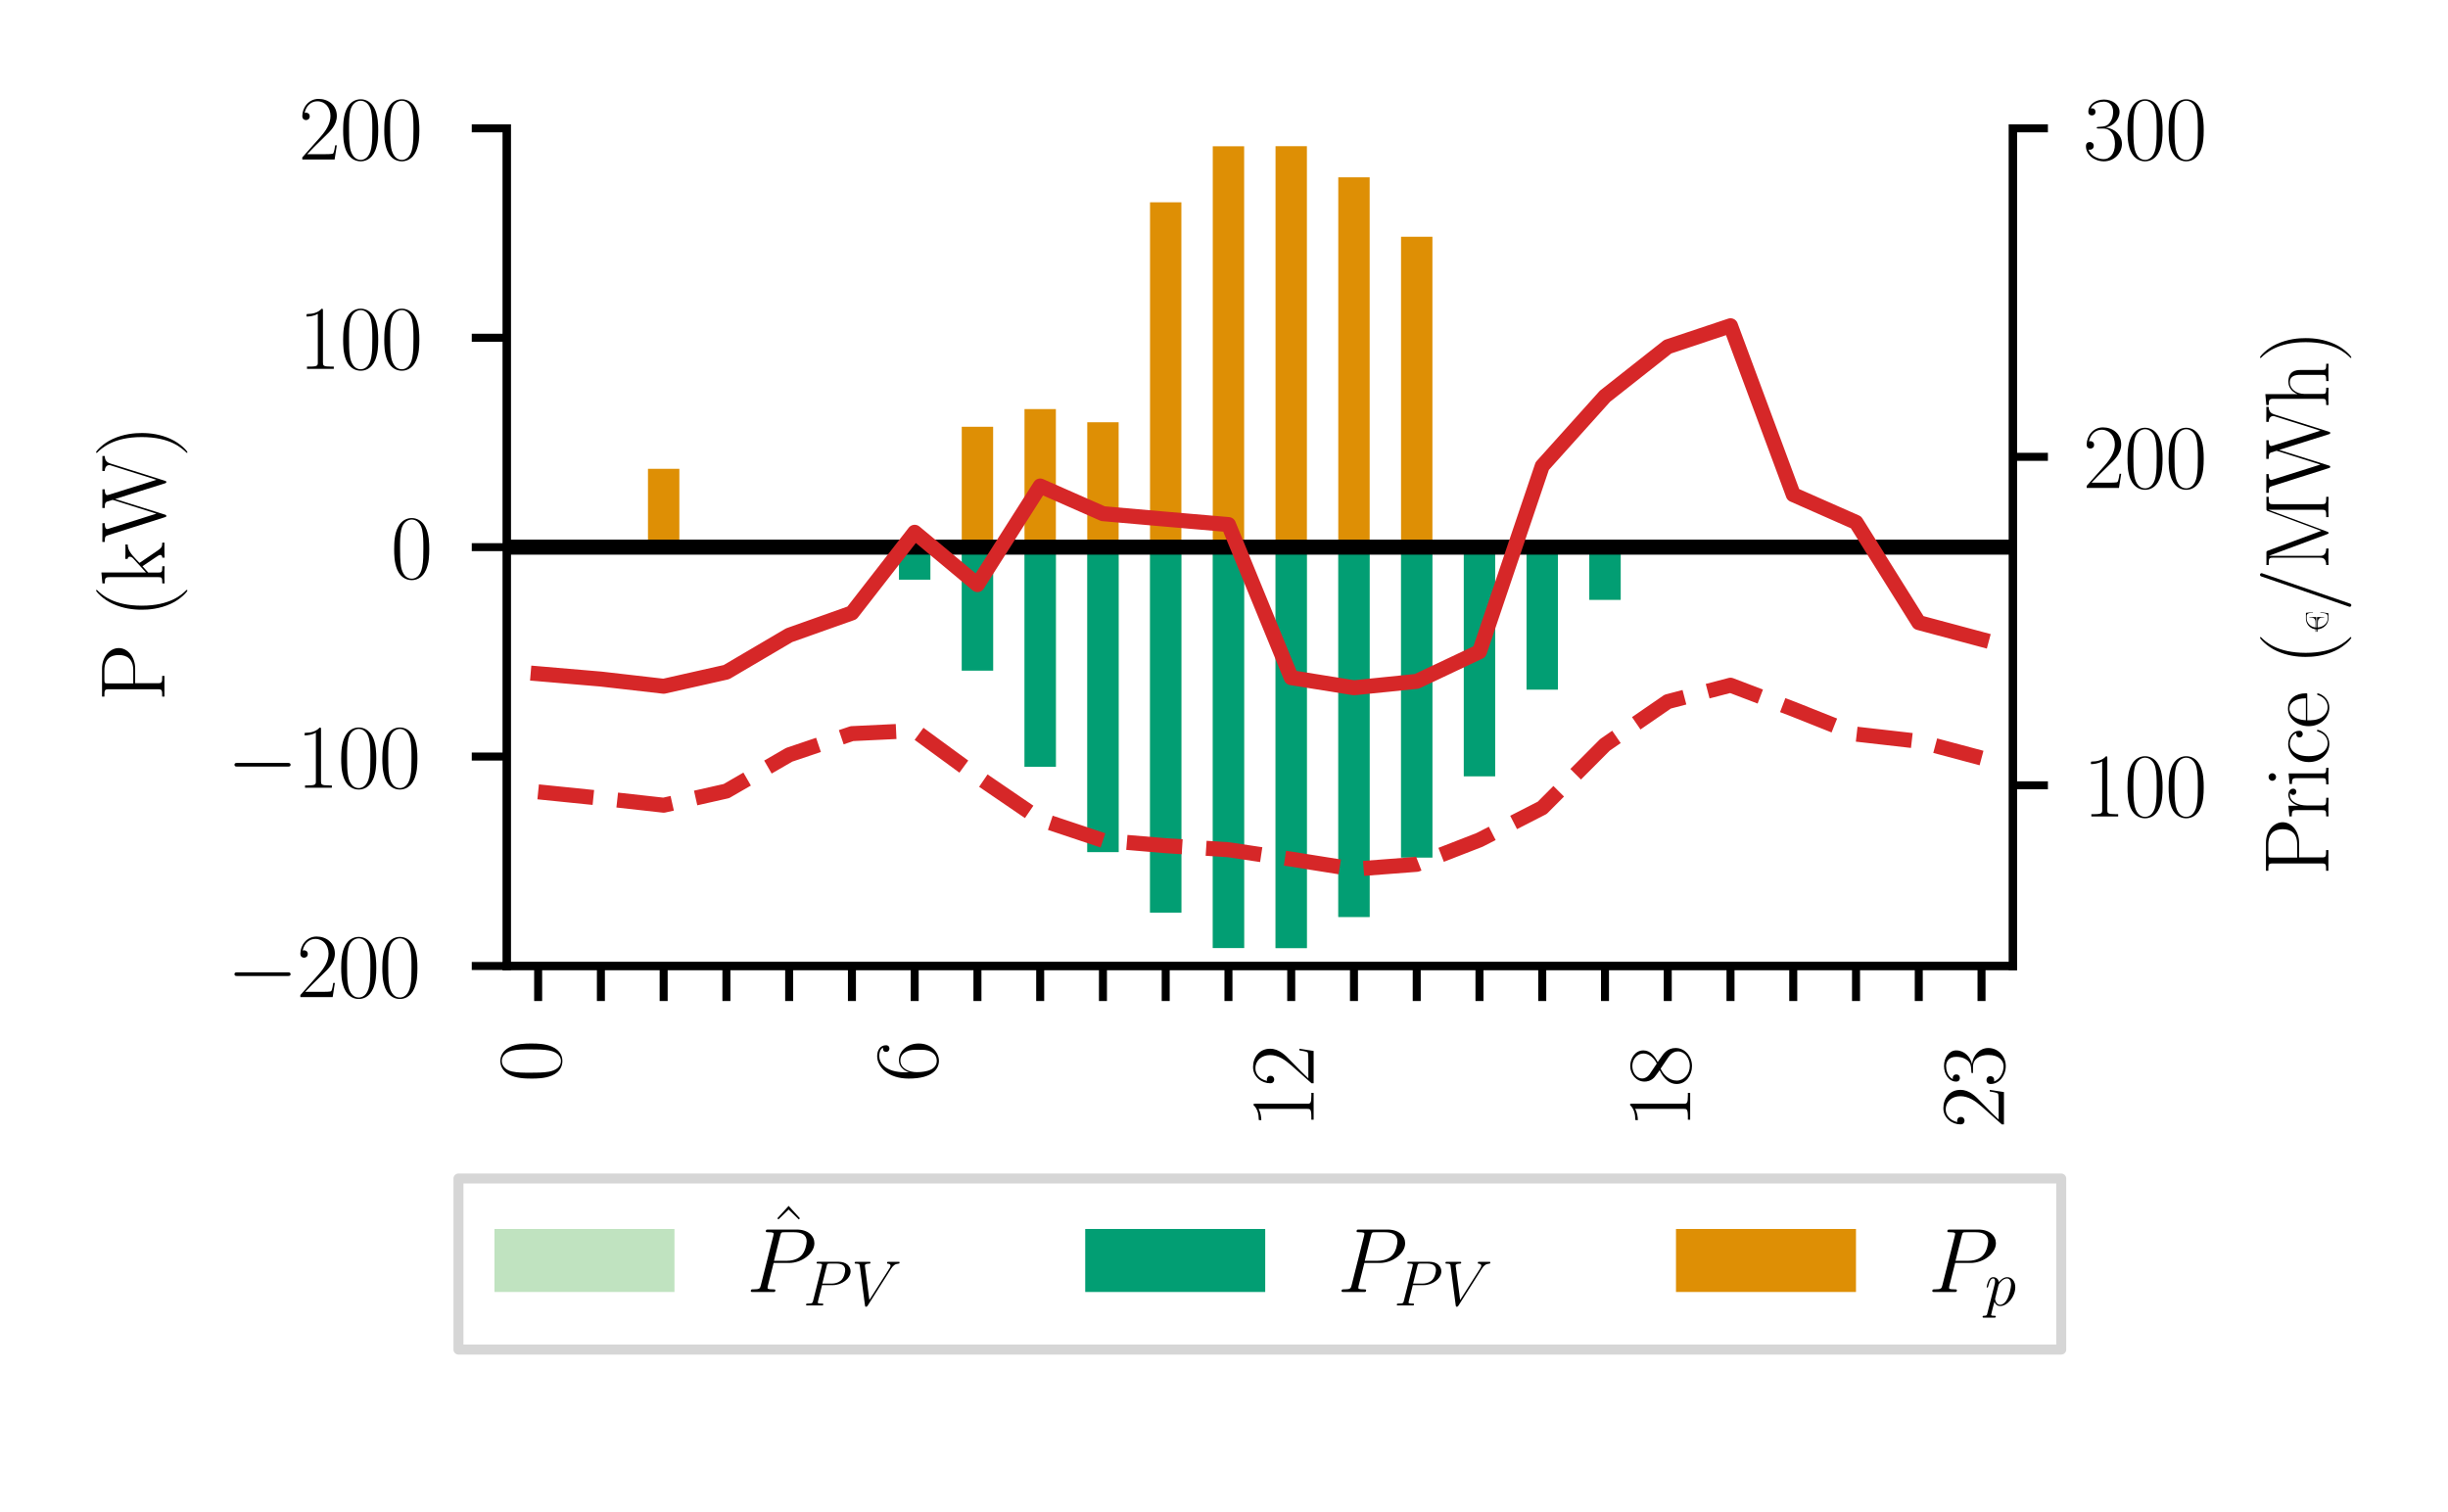 <?xml version="1.0" encoding="utf-8" standalone="no"?>
<!DOCTYPE svg PUBLIC "-//W3C//DTD SVG 1.1//EN"
  "http://www.w3.org/Graphics/SVG/1.1/DTD/svg11.dtd">
<svg xmlns:xlink="http://www.w3.org/1999/xlink" width="244.8pt" height="151.2pt" viewBox="0 0 244.8 151.2" xmlns="http://www.w3.org/2000/svg" version="1.1">
 <defs>
  <style type="text/css">*{stroke-linejoin: round; stroke-linecap: butt}</style>
 </defs>
 <g id="figure_1">
  <g id="patch_1">
   <path d="M 0 151.2 
L 244.8 151.2 
L 244.8 0 
L 0 0 
z
" style="fill: #ffffff"/>
  </g>
  <g id="axes_1">
   <g id="patch_2">
    <path d="M 50.677 96.591 
L 201.291 96.591 
L 201.291 12.833 
L 50.677 12.833 
z
" style="fill: #ffffff"/>
   </g>
   <g id="patch_3">
    <path d="M 52.246 54.712 
L 55.384 54.712 
L 55.384 54.712 
L 52.246 54.712 
z
" clip-path="url(#pc88bc4f739)" style="fill: #c0e3c0"/>
   </g>
   <g id="patch_4">
    <path d="M 58.521 54.712 
L 61.659 54.712 
L 61.659 54.712 
L 58.521 54.712 
z
" clip-path="url(#pc88bc4f739)" style="fill: #c0e3c0"/>
   </g>
   <g id="patch_5">
    <path d="M 64.797 54.712 
L 67.935 54.712 
L 67.935 54.712 
L 64.797 54.712 
z
" clip-path="url(#pc88bc4f739)" style="fill: #c0e3c0"/>
   </g>
   <g id="patch_6">
    <path d="M 71.073 54.712 
L 74.21 54.712 
L 74.21 54.712 
L 71.073 54.712 
z
" clip-path="url(#pc88bc4f739)" style="fill: #c0e3c0"/>
   </g>
   <g id="patch_7">
    <path d="M 77.348 54.712 
L 80.486 54.712 
L 80.486 54.712 
L 77.348 54.712 
z
" clip-path="url(#pc88bc4f739)" style="fill: #c0e3c0"/>
   </g>
   <g id="patch_8">
    <path d="M 83.624 54.712 
L 86.761 54.712 
L 86.761 54.712 
L 83.624 54.712 
z
" clip-path="url(#pc88bc4f739)" style="fill: #c0e3c0"/>
   </g>
   <g id="patch_9">
    <path d="M 89.899 54.712 
L 93.037 54.712 
L 93.037 57.962 
L 89.899 57.962 
z
" clip-path="url(#pc88bc4f739)" style="fill: #c0e3c0"/>
   </g>
   <g id="patch_10">
    <path d="M 96.175 54.712 
L 99.313 54.712 
L 99.313 67.057 
L 96.175 67.057 
z
" clip-path="url(#pc88bc4f739)" style="fill: #c0e3c0"/>
   </g>
   <g id="patch_11">
    <path d="M 102.45 54.712 
L 105.588 54.712 
L 105.588 76.673 
L 102.45 76.673 
z
" clip-path="url(#pc88bc4f739)" style="fill: #c0e3c0"/>
   </g>
   <g id="patch_12">
    <path d="M 108.726 54.712 
L 111.864 54.712 
L 111.864 85.203 
L 108.726 85.203 
z
" clip-path="url(#pc88bc4f739)" style="fill: #c0e3c0"/>
   </g>
   <g id="patch_13">
    <path d="M 115.002 54.712 
L 118.139 54.712 
L 118.139 91.254 
L 115.002 91.254 
z
" clip-path="url(#pc88bc4f739)" style="fill: #c0e3c0"/>
   </g>
   <g id="patch_14">
    <path d="M 121.277 54.712 
L 124.415 54.712 
L 124.415 94.797 
L 121.277 94.797 
z
" clip-path="url(#pc88bc4f739)" style="fill: #c0e3c0"/>
   </g>
   <g id="patch_15">
    <path d="M 127.553 54.712 
L 130.69 54.712 
L 130.69 94.806 
L 127.553 94.806 
z
" clip-path="url(#pc88bc4f739)" style="fill: #c0e3c0"/>
   </g>
   <g id="patch_16">
    <path d="M 133.828 54.712 
L 136.966 54.712 
L 136.966 91.693 
L 133.828 91.693 
z
" clip-path="url(#pc88bc4f739)" style="fill: #c0e3c0"/>
   </g>
   <g id="patch_17">
    <path d="M 140.104 54.712 
L 143.242 54.712 
L 143.242 85.75 
L 140.104 85.75 
z
" clip-path="url(#pc88bc4f739)" style="fill: #c0e3c0"/>
   </g>
   <g id="patch_18">
    <path d="M 146.379 54.712 
L 149.517 54.712 
L 149.517 77.623 
L 146.379 77.623 
z
" clip-path="url(#pc88bc4f739)" style="fill: #c0e3c0"/>
   </g>
   <g id="patch_19">
    <path d="M 152.655 54.712 
L 155.793 54.712 
L 155.793 68.956 
L 152.655 68.956 
z
" clip-path="url(#pc88bc4f739)" style="fill: #c0e3c0"/>
   </g>
   <g id="patch_20">
    <path d="M 158.93 54.712 
L 162.068 54.712 
L 162.068 59.977 
L 158.93 59.977 
z
" clip-path="url(#pc88bc4f739)" style="fill: #c0e3c0"/>
   </g>
   <g id="patch_21">
    <path d="M 165.206 54.712 
L 168.344 54.712 
L 168.344 55.005 
L 165.206 55.005 
z
" clip-path="url(#pc88bc4f739)" style="fill: #c0e3c0"/>
   </g>
   <g id="patch_22">
    <path d="M 171.482 54.712 
L 174.619 54.712 
L 174.619 54.712 
L 171.482 54.712 
z
" clip-path="url(#pc88bc4f739)" style="fill: #c0e3c0"/>
   </g>
   <g id="patch_23">
    <path d="M 177.757 54.712 
L 180.895 54.712 
L 180.895 54.712 
L 177.757 54.712 
z
" clip-path="url(#pc88bc4f739)" style="fill: #c0e3c0"/>
   </g>
   <g id="patch_24">
    <path d="M 184.033 54.712 
L 187.171 54.712 
L 187.171 54.712 
L 184.033 54.712 
z
" clip-path="url(#pc88bc4f739)" style="fill: #c0e3c0"/>
   </g>
   <g id="patch_25">
    <path d="M 190.308 54.712 
L 193.446 54.712 
L 193.446 54.712 
L 190.308 54.712 
z
" clip-path="url(#pc88bc4f739)" style="fill: #c0e3c0"/>
   </g>
   <g id="patch_26">
    <path d="M 196.584 54.712 
L 199.722 54.712 
L 199.722 54.712 
L 196.584 54.712 
z
" clip-path="url(#pc88bc4f739)" style="fill: #c0e3c0"/>
   </g>
   <g id="patch_27">
    <path d="M 52.246 54.712 
L 55.384 54.712 
L 55.384 54.712 
L 52.246 54.712 
z
" clip-path="url(#pc88bc4f739)" style="fill: #029e73"/>
   </g>
   <g id="patch_28">
    <path d="M 58.521 54.712 
L 61.659 54.712 
L 61.659 54.712 
L 58.521 54.712 
z
" clip-path="url(#pc88bc4f739)" style="fill: #029e73"/>
   </g>
   <g id="patch_29">
    <path d="M 64.797 54.712 
L 67.935 54.712 
L 67.935 54.712 
L 64.797 54.712 
z
" clip-path="url(#pc88bc4f739)" style="fill: #029e73"/>
   </g>
   <g id="patch_30">
    <path d="M 71.073 54.712 
L 74.21 54.712 
L 74.21 54.712 
L 71.073 54.712 
z
" clip-path="url(#pc88bc4f739)" style="fill: #029e73"/>
   </g>
   <g id="patch_31">
    <path d="M 77.348 54.712 
L 80.486 54.712 
L 80.486 54.712 
L 77.348 54.712 
z
" clip-path="url(#pc88bc4f739)" style="fill: #029e73"/>
   </g>
   <g id="patch_32">
    <path d="M 83.624 54.712 
L 86.761 54.712 
L 86.761 54.712 
L 83.624 54.712 
z
" clip-path="url(#pc88bc4f739)" style="fill: #029e73"/>
   </g>
   <g id="patch_33">
    <path d="M 89.899 54.712 
L 93.037 54.712 
L 93.037 57.962 
L 89.899 57.962 
z
" clip-path="url(#pc88bc4f739)" style="fill: #029e73"/>
   </g>
   <g id="patch_34">
    <path d="M 96.175 54.712 
L 99.313 54.712 
L 99.313 67.057 
L 96.175 67.057 
z
" clip-path="url(#pc88bc4f739)" style="fill: #029e73"/>
   </g>
   <g id="patch_35">
    <path d="M 102.45 54.712 
L 105.588 54.712 
L 105.588 76.673 
L 102.45 76.673 
z
" clip-path="url(#pc88bc4f739)" style="fill: #029e73"/>
   </g>
   <g id="patch_36">
    <path d="M 108.726 54.712 
L 111.864 54.712 
L 111.864 85.203 
L 108.726 85.203 
z
" clip-path="url(#pc88bc4f739)" style="fill: #029e73"/>
   </g>
   <g id="patch_37">
    <path d="M 115.002 54.712 
L 118.139 54.712 
L 118.139 91.254 
L 115.002 91.254 
z
" clip-path="url(#pc88bc4f739)" style="fill: #029e73"/>
   </g>
   <g id="patch_38">
    <path d="M 121.277 54.712 
L 124.415 54.712 
L 124.415 94.797 
L 121.277 94.797 
z
" clip-path="url(#pc88bc4f739)" style="fill: #029e73"/>
   </g>
   <g id="patch_39">
    <path d="M 127.553 54.712 
L 130.69 54.712 
L 130.69 94.806 
L 127.553 94.806 
z
" clip-path="url(#pc88bc4f739)" style="fill: #029e73"/>
   </g>
   <g id="patch_40">
    <path d="M 133.828 54.712 
L 136.966 54.712 
L 136.966 91.693 
L 133.828 91.693 
z
" clip-path="url(#pc88bc4f739)" style="fill: #029e73"/>
   </g>
   <g id="patch_41">
    <path d="M 140.104 54.712 
L 143.242 54.712 
L 143.242 85.75 
L 140.104 85.75 
z
" clip-path="url(#pc88bc4f739)" style="fill: #029e73"/>
   </g>
   <g id="patch_42">
    <path d="M 146.379 54.712 
L 149.517 54.712 
L 149.517 77.623 
L 146.379 77.623 
z
" clip-path="url(#pc88bc4f739)" style="fill: #029e73"/>
   </g>
   <g id="patch_43">
    <path d="M 152.655 54.712 
L 155.793 54.712 
L 155.793 68.956 
L 152.655 68.956 
z
" clip-path="url(#pc88bc4f739)" style="fill: #029e73"/>
   </g>
   <g id="patch_44">
    <path d="M 158.93 54.712 
L 162.068 54.712 
L 162.068 59.977 
L 158.93 59.977 
z
" clip-path="url(#pc88bc4f739)" style="fill: #029e73"/>
   </g>
   <g id="patch_45">
    <path d="M 165.206 54.712 
L 168.344 54.712 
L 168.344 55.005 
L 165.206 55.005 
z
" clip-path="url(#pc88bc4f739)" style="fill: #029e73"/>
   </g>
   <g id="patch_46">
    <path d="M 171.482 54.712 
L 174.619 54.712 
L 174.619 54.712 
L 171.482 54.712 
z
" clip-path="url(#pc88bc4f739)" style="fill: #029e73"/>
   </g>
   <g id="patch_47">
    <path d="M 177.757 54.712 
L 180.895 54.712 
L 180.895 54.712 
L 177.757 54.712 
z
" clip-path="url(#pc88bc4f739)" style="fill: #029e73"/>
   </g>
   <g id="patch_48">
    <path d="M 184.033 54.712 
L 187.171 54.712 
L 187.171 54.712 
L 184.033 54.712 
z
" clip-path="url(#pc88bc4f739)" style="fill: #029e73"/>
   </g>
   <g id="patch_49">
    <path d="M 190.308 54.712 
L 193.446 54.712 
L 193.446 54.712 
L 190.308 54.712 
z
" clip-path="url(#pc88bc4f739)" style="fill: #029e73"/>
   </g>
   <g id="patch_50">
    <path d="M 196.584 54.712 
L 199.722 54.712 
L 199.722 54.712 
L 196.584 54.712 
z
" clip-path="url(#pc88bc4f739)" style="fill: #029e73"/>
   </g>
   <g id="patch_51">
    <path d="M 52.246 54.712 
L 55.384 54.712 
L 55.384 54.712 
L 52.246 54.712 
z
" clip-path="url(#pc88bc4f739)" style="fill: #de8f05"/>
   </g>
   <g id="patch_52">
    <path d="M 58.521 54.712 
L 61.659 54.712 
L 61.659 54.712 
L 58.521 54.712 
z
" clip-path="url(#pc88bc4f739)" style="fill: #de8f05"/>
   </g>
   <g id="patch_53">
    <path d="M 64.797 54.712 
L 67.935 54.712 
L 67.935 46.878 
L 64.797 46.878 
z
" clip-path="url(#pc88bc4f739)" style="fill: #de8f05"/>
   </g>
   <g id="patch_54">
    <path d="M 71.073 54.712 
L 74.21 54.712 
L 74.21 54.712 
L 71.073 54.712 
z
" clip-path="url(#pc88bc4f739)" style="fill: #de8f05"/>
   </g>
   <g id="patch_55">
    <path d="M 77.348 54.712 
L 80.486 54.712 
L 80.486 54.712 
L 77.348 54.712 
z
" clip-path="url(#pc88bc4f739)" style="fill: #de8f05"/>
   </g>
   <g id="patch_56">
    <path d="M 83.624 54.712 
L 86.761 54.712 
L 86.761 54.712 
L 83.624 54.712 
z
" clip-path="url(#pc88bc4f739)" style="fill: #de8f05"/>
   </g>
   <g id="patch_57">
    <path d="M 89.899 57.962 
L 93.037 57.962 
L 93.037 57.962 
L 89.899 57.962 
z
" clip-path="url(#pc88bc4f739)" style="fill: #de8f05"/>
   </g>
   <g id="patch_58">
    <path d="M 96.175 54.712 
L 99.313 54.712 
L 99.313 42.674 
L 96.175 42.674 
z
" clip-path="url(#pc88bc4f739)" style="fill: #de8f05"/>
   </g>
   <g id="patch_59">
    <path d="M 102.45 54.712 
L 105.588 54.712 
L 105.588 40.905 
L 102.45 40.905 
z
" clip-path="url(#pc88bc4f739)" style="fill: #de8f05"/>
   </g>
   <g id="patch_60">
    <path d="M 108.726 54.712 
L 111.864 54.712 
L 111.864 42.223 
L 108.726 42.223 
z
" clip-path="url(#pc88bc4f739)" style="fill: #de8f05"/>
   </g>
   <g id="patch_61">
    <path d="M 115.002 54.712 
L 118.139 54.712 
L 118.139 20.229 
L 115.002 20.229 
z
" clip-path="url(#pc88bc4f739)" style="fill: #de8f05"/>
   </g>
   <g id="patch_62">
    <path d="M 121.277 54.712 
L 124.415 54.712 
L 124.415 14.627 
L 121.277 14.627 
z
" clip-path="url(#pc88bc4f739)" style="fill: #de8f05"/>
   </g>
   <g id="patch_63">
    <path d="M 127.553 54.712 
L 130.69 54.712 
L 130.69 14.618 
L 127.553 14.618 
z
" clip-path="url(#pc88bc4f739)" style="fill: #de8f05"/>
   </g>
   <g id="patch_64">
    <path d="M 133.828 54.712 
L 136.966 54.712 
L 136.966 17.731 
L 133.828 17.731 
z
" clip-path="url(#pc88bc4f739)" style="fill: #de8f05"/>
   </g>
   <g id="patch_65">
    <path d="M 140.104 54.712 
L 143.242 54.712 
L 143.242 23.673 
L 140.104 23.673 
z
" clip-path="url(#pc88bc4f739)" style="fill: #de8f05"/>
   </g>
   <g id="patch_66">
    <path d="M 146.379 77.623 
L 149.517 77.623 
L 149.517 77.623 
L 146.379 77.623 
z
" clip-path="url(#pc88bc4f739)" style="fill: #de8f05"/>
   </g>
   <g id="patch_67">
    <path d="M 152.655 68.956 
L 155.793 68.956 
L 155.793 68.956 
L 152.655 68.956 
z
" clip-path="url(#pc88bc4f739)" style="fill: #de8f05"/>
   </g>
   <g id="patch_68">
    <path d="M 158.93 59.977 
L 162.068 59.977 
L 162.068 59.977 
L 158.93 59.977 
z
" clip-path="url(#pc88bc4f739)" style="fill: #de8f05"/>
   </g>
   <g id="patch_69">
    <path d="M 165.206 55.005 
L 168.344 55.005 
L 168.344 55.005 
L 165.206 55.005 
z
" clip-path="url(#pc88bc4f739)" style="fill: #de8f05"/>
   </g>
   <g id="patch_70">
    <path d="M 171.482 54.712 
L 174.619 54.712 
L 174.619 54.712 
L 171.482 54.712 
z
" clip-path="url(#pc88bc4f739)" style="fill: #de8f05"/>
   </g>
   <g id="patch_71">
    <path d="M 177.757 54.712 
L 180.895 54.712 
L 180.895 54.712 
L 177.757 54.712 
z
" clip-path="url(#pc88bc4f739)" style="fill: #de8f05"/>
   </g>
   <g id="patch_72">
    <path d="M 184.033 54.712 
L 187.171 54.712 
L 187.171 54.712 
L 184.033 54.712 
z
" clip-path="url(#pc88bc4f739)" style="fill: #de8f05"/>
   </g>
   <g id="patch_73">
    <path d="M 190.308 54.712 
L 193.446 54.712 
L 193.446 54.712 
L 190.308 54.712 
z
" clip-path="url(#pc88bc4f739)" style="fill: #de8f05"/>
   </g>
   <g id="patch_74">
    <path d="M 196.584 54.712 
L 199.722 54.712 
L 199.722 54.712 
L 196.584 54.712 
z
" clip-path="url(#pc88bc4f739)" style="fill: #de8f05"/>
   </g>
   <g id="matplotlib.axis_1">
    <g id="xtick_1">
     <g id="line2d_1">
      <defs>
       <path id="md02649cb64" d="M 0 0 
L 0 3.5 
" style="stroke: #000000; stroke-width: 0.8"/>
      </defs>
      <g>
       <use xlink:href="#md02649cb64" x="53.815" y="96.591" style="stroke: #000000; stroke-width: 0.8"/>
      </g>
     </g>
     <g id="text_1">
      <!-- 0 -->
      <g transform="translate(56.056 108.198) rotate(-90) scale(0.09 -0.09)">
       <defs>
        <path id="CMR17-30" d="M 2688 2025 
C 2688 2416 2682 3080 2413 3591 
C 2176 4039 1798 4198 1466 4198 
C 1158 4198 768 4058 525 3597 
C 269 3118 243 2524 243 2025 
C 243 1661 250 1106 448 619 
C 723 -39 1216 -128 1466 -128 
C 1760 -128 2208 -7 2470 600 
C 2662 1042 2688 1559 2688 2025 
z
M 1466 -26 
C 1056 -26 813 325 723 812 
C 653 1188 653 1738 653 2096 
C 653 2588 653 2997 736 3387 
C 858 3929 1216 4096 1466 4096 
C 1728 4096 2067 3923 2189 3400 
C 2272 3036 2278 2607 2278 2096 
C 2278 1680 2278 1169 2202 792 
C 2067 95 1690 -26 1466 -26 
z
" transform="scale(0.016)"/>
       </defs>
       <use xlink:href="#CMR17-30" transform="scale(0.996)"/>
      </g>
     </g>
    </g>
    <g id="xtick_2">
     <g id="line2d_2">
      <g>
       <use xlink:href="#md02649cb64" x="60.09" y="96.591" style="stroke: #000000; stroke-width: 0.8"/>
      </g>
     </g>
    </g>
    <g id="xtick_3">
     <g id="line2d_3">
      <g>
       <use xlink:href="#md02649cb64" x="66.366" y="96.591" style="stroke: #000000; stroke-width: 0.8"/>
      </g>
     </g>
    </g>
    <g id="xtick_4">
     <g id="line2d_4">
      <g>
       <use xlink:href="#md02649cb64" x="72.641" y="96.591" style="stroke: #000000; stroke-width: 0.8"/>
      </g>
     </g>
    </g>
    <g id="xtick_5">
     <g id="line2d_5">
      <g>
       <use xlink:href="#md02649cb64" x="78.917" y="96.591" style="stroke: #000000; stroke-width: 0.8"/>
      </g>
     </g>
    </g>
    <g id="xtick_6">
     <g id="line2d_6">
      <g>
       <use xlink:href="#md02649cb64" x="85.193" y="96.591" style="stroke: #000000; stroke-width: 0.8"/>
      </g>
     </g>
    </g>
    <g id="xtick_7">
     <g id="line2d_7">
      <g>
       <use xlink:href="#md02649cb64" x="91.468" y="96.591" style="stroke: #000000; stroke-width: 0.8"/>
      </g>
     </g>
     <g id="text_2">
      <!-- 6 -->
      <g transform="translate(93.71 108.198) rotate(-90) scale(0.09 -0.09)">
       <defs>
        <path id="CMR17-36" d="M 678 2176 
C 678 3690 1395 4032 1811 4032 
C 1946 4032 2272 4009 2400 3776 
C 2298 3776 2106 3776 2106 3553 
C 2106 3381 2246 3323 2336 3323 
C 2394 3323 2566 3348 2566 3560 
C 2566 3954 2246 4179 1805 4179 
C 1043 4179 243 3390 243 1984 
C 243 253 966 -128 1478 -128 
C 2099 -128 2688 427 2688 1283 
C 2688 2081 2170 2662 1517 2662 
C 1126 2662 838 2407 678 1960 
L 678 2176 
z
M 1478 25 
C 691 25 691 1200 691 1436 
C 691 1896 909 2560 1504 2560 
C 1613 2560 1926 2560 2138 2120 
C 2253 1870 2253 1609 2253 1289 
C 2253 944 2253 690 2118 434 
C 1978 171 1773 25 1478 25 
z
" transform="scale(0.016)"/>
       </defs>
       <use xlink:href="#CMR17-36" transform="scale(0.996)"/>
      </g>
     </g>
    </g>
    <g id="xtick_8">
     <g id="line2d_8">
      <g>
       <use xlink:href="#md02649cb64" x="97.744" y="96.591" style="stroke: #000000; stroke-width: 0.8"/>
      </g>
     </g>
    </g>
    <g id="xtick_9">
     <g id="line2d_9">
      <g>
       <use xlink:href="#md02649cb64" x="104.019" y="96.591" style="stroke: #000000; stroke-width: 0.8"/>
      </g>
     </g>
    </g>
    <g id="xtick_10">
     <g id="line2d_10">
      <g>
       <use xlink:href="#md02649cb64" x="110.295" y="96.591" style="stroke: #000000; stroke-width: 0.8"/>
      </g>
     </g>
    </g>
    <g id="xtick_11">
     <g id="line2d_11">
      <g>
       <use xlink:href="#md02649cb64" x="116.57" y="96.591" style="stroke: #000000; stroke-width: 0.8"/>
      </g>
     </g>
    </g>
    <g id="xtick_12">
     <g id="line2d_12">
      <g>
       <use xlink:href="#md02649cb64" x="122.846" y="96.591" style="stroke: #000000; stroke-width: 0.8"/>
      </g>
     </g>
    </g>
    <g id="xtick_13">
     <g id="line2d_13">
      <g>
       <use xlink:href="#md02649cb64" x="129.122" y="96.591" style="stroke: #000000; stroke-width: 0.8"/>
      </g>
     </g>
     <g id="text_3">
      <!-- 12 -->
      <g transform="translate(131.363 112.806) rotate(-90) scale(0.09 -0.09)">
       <defs>
        <path id="CMR17-31" d="M 1702 4058 
C 1702 4192 1696 4192 1606 4192 
C 1357 3916 979 3827 621 3827 
C 602 3827 570 3827 563 3808 
C 557 3795 557 3782 557 3648 
C 755 3648 1088 3686 1344 3839 
L 1344 461 
C 1344 236 1331 160 781 160 
L 589 160 
L 589 0 
C 896 0 1216 0 1523 0 
C 1830 0 2150 0 2458 0 
L 2458 160 
L 2266 160 
C 1715 160 1702 230 1702 458 
L 1702 4058 
z
" transform="scale(0.016)"/>
        <path id="CMR17-32" d="M 2669 989 
L 2554 989 
C 2490 536 2438 459 2413 420 
C 2381 369 1920 369 1830 369 
L 602 369 
C 832 619 1280 1072 1824 1597 
C 2214 1967 2669 2402 2669 3035 
C 2669 3790 2067 4224 1395 4224 
C 691 4224 262 3604 262 3030 
C 262 2780 448 2748 525 2748 
C 589 2748 781 2787 781 3010 
C 781 3207 614 3264 525 3264 
C 486 3264 448 3258 422 3245 
C 544 3790 915 4058 1306 4058 
C 1862 4058 2227 3617 2227 3035 
C 2227 2479 1901 2000 1536 1584 
L 262 146 
L 262 0 
L 2515 0 
L 2669 989 
z
" transform="scale(0.016)"/>
       </defs>
       <use xlink:href="#CMR17-31" transform="scale(0.996)"/>
       <use xlink:href="#CMR17-32" transform="translate(45.69 0) scale(0.996)"/>
      </g>
     </g>
    </g>
    <g id="xtick_14">
     <g id="line2d_14">
      <g>
       <use xlink:href="#md02649cb64" x="135.397" y="96.591" style="stroke: #000000; stroke-width: 0.8"/>
      </g>
     </g>
    </g>
    <g id="xtick_15">
     <g id="line2d_15">
      <g>
       <use xlink:href="#md02649cb64" x="141.673" y="96.591" style="stroke: #000000; stroke-width: 0.8"/>
      </g>
     </g>
    </g>
    <g id="xtick_16">
     <g id="line2d_16">
      <g>
       <use xlink:href="#md02649cb64" x="147.948" y="96.591" style="stroke: #000000; stroke-width: 0.8"/>
      </g>
     </g>
    </g>
    <g id="xtick_17">
     <g id="line2d_17">
      <g>
       <use xlink:href="#md02649cb64" x="154.224" y="96.591" style="stroke: #000000; stroke-width: 0.8"/>
      </g>
     </g>
    </g>
    <g id="xtick_18">
     <g id="line2d_18">
      <g>
       <use xlink:href="#md02649cb64" x="160.499" y="96.591" style="stroke: #000000; stroke-width: 0.8"/>
      </g>
     </g>
    </g>
    <g id="xtick_19">
     <g id="line2d_19">
      <g>
       <use xlink:href="#md02649cb64" x="166.775" y="96.591" style="stroke: #000000; stroke-width: 0.8"/>
      </g>
     </g>
     <g id="text_4">
      <!-- 18 -->
      <g transform="translate(169.017 112.806) rotate(-90) scale(0.09 -0.09)">
       <defs>
        <path id="CMR17-38" d="M 1741 2264 
C 2144 2467 2554 2773 2554 3263 
C 2554 3841 1990 4179 1472 4179 
C 890 4179 378 3759 378 3180 
C 378 3021 416 2747 666 2505 
C 730 2442 998 2251 1171 2130 
C 883 1983 211 1634 211 934 
C 211 279 838 -128 1459 -128 
C 2144 -128 2720 362 2720 1010 
C 2720 1590 2330 1857 2074 2029 
L 1741 2264 
z
M 902 2822 
C 851 2854 595 3051 595 3351 
C 595 3739 998 4032 1459 4032 
C 1965 4032 2336 3676 2336 3262 
C 2336 2669 1670 2331 1638 2331 
C 1632 2331 1626 2331 1574 2370 
L 902 2822 
z
M 2080 1519 
C 2176 1449 2483 1240 2483 851 
C 2483 381 2010 25 1472 25 
C 890 25 448 438 448 940 
C 448 1443 838 1862 1280 2060 
L 2080 1519 
z
" transform="scale(0.016)"/>
       </defs>
       <use xlink:href="#CMR17-31" transform="scale(0.996)"/>
       <use xlink:href="#CMR17-38" transform="translate(45.69 0) scale(0.996)"/>
      </g>
     </g>
    </g>
    <g id="xtick_20">
     <g id="line2d_20">
      <g>
       <use xlink:href="#md02649cb64" x="173.051" y="96.591" style="stroke: #000000; stroke-width: 0.8"/>
      </g>
     </g>
    </g>
    <g id="xtick_21">
     <g id="line2d_21">
      <g>
       <use xlink:href="#md02649cb64" x="179.326" y="96.591" style="stroke: #000000; stroke-width: 0.8"/>
      </g>
     </g>
    </g>
    <g id="xtick_22">
     <g id="line2d_22">
      <g>
       <use xlink:href="#md02649cb64" x="185.602" y="96.591" style="stroke: #000000; stroke-width: 0.8"/>
      </g>
     </g>
    </g>
    <g id="xtick_23">
     <g id="line2d_23">
      <g>
       <use xlink:href="#md02649cb64" x="191.877" y="96.591" style="stroke: #000000; stroke-width: 0.8"/>
      </g>
     </g>
    </g>
    <g id="xtick_24">
     <g id="line2d_24">
      <g>
       <use xlink:href="#md02649cb64" x="198.153" y="96.591" style="stroke: #000000; stroke-width: 0.8"/>
      </g>
     </g>
     <g id="text_5">
      <!-- 23 -->
      <g transform="translate(200.394 112.806) rotate(-90) scale(0.09 -0.09)">
       <defs>
        <path id="CMR17-33" d="M 1414 2157 
C 1984 2157 2234 1662 2234 1090 
C 2234 320 1824 25 1453 25 
C 1114 25 563 194 390 693 
C 422 680 454 680 486 680 
C 640 680 755 782 755 948 
C 755 1133 614 1216 486 1216 
C 378 1216 211 1165 211 926 
C 211 335 787 -128 1466 -128 
C 2176 -128 2720 430 2720 1085 
C 2720 1707 2208 2157 1600 2227 
C 2086 2328 2554 2756 2554 3329 
C 2554 3820 2048 4179 1472 4179 
C 890 4179 378 3829 378 3329 
C 378 3110 544 3072 627 3072 
C 762 3072 877 3155 877 3321 
C 877 3486 762 3569 627 3569 
C 602 3569 570 3569 544 3557 
C 730 3959 1235 4032 1459 4032 
C 1683 4032 2106 3925 2106 3320 
C 2106 3143 2080 2828 1862 2550 
C 1670 2304 1453 2304 1242 2284 
C 1210 2284 1062 2269 1037 2269 
C 992 2263 966 2257 966 2208 
C 966 2163 973 2157 1101 2157 
L 1414 2157 
z
" transform="scale(0.016)"/>
       </defs>
       <use xlink:href="#CMR17-32" transform="scale(0.996)"/>
       <use xlink:href="#CMR17-33" transform="translate(45.69 0) scale(0.996)"/>
      </g>
     </g>
    </g>
   </g>
   <g id="matplotlib.axis_2">
    <g id="ytick_1">
     <g id="line2d_25">
      <defs>
       <path id="mf1a8910117" d="M 0 0 
L -3.5 0 
" style="stroke: #000000; stroke-width: 0.8"/>
      </defs>
      <g>
       <use xlink:href="#mf1a8910117" x="50.677" y="96.591" style="stroke: #000000; stroke-width: 0.8"/>
      </g>
     </g>
     <g id="text_6">
      <!-- $\mathdefault{−200}$ -->
      <g transform="translate(22.686 99.704) scale(0.09 -0.09)">
       <defs>
        <path id="CMSY10-0" d="M 4218 1472 
C 4326 1472 4442 1472 4442 1600 
C 4442 1728 4326 1728 4218 1728 
L 755 1728 
C 646 1728 531 1728 531 1600 
C 531 1472 646 1472 755 1472 
L 4218 1472 
z
" transform="scale(0.016)"/>
       </defs>
       <use xlink:href="#CMSY10-0" transform="scale(0.996)"/>
       <use xlink:href="#CMR17-32" transform="translate(77.487 0) scale(0.996)"/>
       <use xlink:href="#CMR17-30" transform="translate(123.178 0) scale(0.996)"/>
       <use xlink:href="#CMR17-30" transform="translate(168.868 0) scale(0.996)"/>
      </g>
     </g>
    </g>
    <g id="ytick_2">
     <g id="line2d_26">
      <g>
       <use xlink:href="#mf1a8910117" x="50.677" y="75.651" style="stroke: #000000; stroke-width: 0.8"/>
      </g>
     </g>
     <g id="text_7">
      <!-- $\mathdefault{−100}$ -->
      <g transform="translate(22.686 78.765) scale(0.09 -0.09)">
       <use xlink:href="#CMSY10-0" transform="scale(0.996)"/>
       <use xlink:href="#CMR17-31" transform="translate(77.487 0) scale(0.996)"/>
       <use xlink:href="#CMR17-30" transform="translate(123.178 0) scale(0.996)"/>
       <use xlink:href="#CMR17-30" transform="translate(168.868 0) scale(0.996)"/>
      </g>
     </g>
    </g>
    <g id="ytick_3">
     <g id="line2d_27">
      <g>
       <use xlink:href="#mf1a8910117" x="50.677" y="54.712" style="stroke: #000000; stroke-width: 0.8"/>
      </g>
     </g>
     <g id="text_8">
      <!-- $\mathdefault{0}$ -->
      <g transform="translate(39.069 57.825) scale(0.09 -0.09)">
       <use xlink:href="#CMR17-30" transform="scale(0.996)"/>
      </g>
     </g>
    </g>
    <g id="ytick_4">
     <g id="line2d_28">
      <g>
       <use xlink:href="#mf1a8910117" x="50.677" y="33.773" style="stroke: #000000; stroke-width: 0.8"/>
      </g>
     </g>
     <g id="text_9">
      <!-- $\mathdefault{100}$ -->
      <g transform="translate(29.854 36.886) scale(0.09 -0.09)">
       <use xlink:href="#CMR17-31" transform="scale(0.996)"/>
       <use xlink:href="#CMR17-30" transform="translate(45.69 0) scale(0.996)"/>
       <use xlink:href="#CMR17-30" transform="translate(91.381 0) scale(0.996)"/>
      </g>
     </g>
    </g>
    <g id="ytick_5">
     <g id="line2d_29">
      <g>
       <use xlink:href="#mf1a8910117" x="50.677" y="12.833" style="stroke: #000000; stroke-width: 0.8"/>
      </g>
     </g>
     <g id="text_10">
      <!-- $\mathdefault{200}$ -->
      <g transform="translate(29.854 15.947) scale(0.09 -0.09)">
       <use xlink:href="#CMR17-32" transform="scale(0.996)"/>
       <use xlink:href="#CMR17-30" transform="translate(45.69 0) scale(0.996)"/>
       <use xlink:href="#CMR17-30" transform="translate(91.381 0) scale(0.996)"/>
      </g>
     </g>
    </g>
    <g id="text_11">
     <!-- P (kW) -->
     <g transform="translate(16.445 70.134) rotate(-90) scale(0.09 -0.09)">
      <defs>
       <path id="CMR17-50" d="M 1267 2042 
L 2291 2042 
C 3117 2042 3718 2578 3718 3184 
C 3718 3791 3130 4352 2291 4352 
L 333 4352 
L 333 4186 
C 774 4186 845 4186 845 3899 
L 845 446 
C 845 160 774 160 333 160 
L 333 0 
C 518 0 858 0 1056 0 
C 1254 0 1594 0 1779 0 
L 1779 160 
C 1338 160 1267 160 1267 446 
L 1267 2042 
z
M 1254 2176 
L 1254 3938 
C 1254 4155 1267 4186 1523 4186 
L 2170 4186 
C 2995 4186 3232 3714 3232 3184 
C 3232 2604 2950 2176 2170 2176 
L 1254 2176 
z
" transform="scale(0.016)"/>
       <path id="CMR17-28" d="M 1958 -1561 
C 1958 -1555 1958 -1542 1939 -1523 
C 1645 -1224 858 -407 858 1581 
C 858 3569 1632 4379 1946 4697 
C 1946 4704 1958 4717 1958 4736 
C 1958 4755 1939 4768 1914 4768 
C 1843 4768 1299 4296 986 3594 
C 666 2887 576 2199 576 1588 
C 576 1128 621 351 1005 -471 
C 1312 -1135 1837 -1600 1914 -1600 
C 1946 -1600 1958 -1587 1958 -1561 
z
" transform="scale(0.016)"/>
       <path id="CMR17-6b" d="M 1670 1673 
C 1664 1686 1632 1724 1632 1743 
C 1632 1756 2086 2171 2144 2222 
C 2509 2528 2739 2560 2906 2560 
L 2906 2733 
C 2867 2733 2854 2733 2848 2720 
L 2534 2720 
C 2355 2720 2080 2720 1907 2733 
L 1907 2566 
C 1997 2559 2061 2508 2061 2419 
C 2061 2291 1933 2170 1926 2170 
L 960 1289 
L 960 4396 
L 198 4326 
L 198 4160 
C 576 4160 634 4122 634 3817 
L 634 426 
C 634 184 608 153 198 153 
L 198 -13 
C 352 0 634 0 794 0 
C 954 0 1235 0 1389 -13 
L 1389 153 
C 979 153 954 178 954 428 
L 954 1130 
L 1395 1532 
L 2042 574 
C 2118 459 2182 369 2182 286 
C 2182 172 2067 153 1990 153 
L 1990 -13 
C 2144 0 2419 0 2579 0 
C 2694 0 2931 0 3040 0 
L 3040 153 
C 2739 153 2669 210 2477 491 
L 1670 1673 
z
" transform="scale(0.016)"/>
       <path id="CMR17-57" d="M 5523 3764 
C 5581 3936 5677 4160 6048 4160 
L 6048 4326 
C 5939 4326 5715 4326 5600 4326 
C 5440 4326 5158 4326 5005 4332 
L 5005 4160 
C 5293 4160 5414 4000 5414 3847 
C 5414 3802 5408 3777 5382 3707 
L 4390 555 
L 3347 3873 
C 3328 3937 3322 3963 3322 3988 
C 3322 4160 3603 4160 3725 4160 
L 3725 4326 
C 3539 4326 3219 4326 3021 4326 
C 2861 4326 2573 4326 2426 4332 
L 2426 4160 
C 2720 4160 2797 4141 2861 4027 
C 2886 3969 2989 3638 2989 3619 
C 2989 3593 2976 3555 2970 3536 
L 2029 561 
L 986 3867 
C 954 3957 954 3969 954 3982 
C 954 4160 1235 4160 1363 4160 
L 1363 4326 
C 1178 4326 858 4326 659 4326 
C 493 4326 211 4326 58 4332 
L 58 4160 
C 442 4160 467 4122 531 3918 
L 1779 -20 
C 1811 -115 1811 -128 1869 -128 
C 1920 -128 1939 -115 1965 -26 
L 3053 3433 
L 4141 -26 
C 4166 -115 4186 -128 4237 -128 
C 4294 -128 4294 -115 4326 -20 
L 5523 3764 
z
" transform="scale(0.016)"/>
       <path id="CMR17-29" d="M 1683 1581 
C 1683 2040 1638 2817 1254 3639 
C 947 4303 422 4768 346 4768 
C 326 4768 301 4761 301 4729 
C 301 4717 307 4710 314 4697 
C 621 4378 1402 3568 1402 1584 
C 1402 -407 627 -1217 314 -1537 
C 307 -1549 301 -1556 301 -1568 
C 301 -1600 326 -1600 346 -1600 
C 416 -1600 960 -1128 1274 -426 
C 1594 281 1683 969 1683 1581 
z
" transform="scale(0.016)"/>
      </defs>
      <use xlink:href="#CMR17-50" transform="scale(0.996)"/>
      <use xlink:href="#CMR17-28" transform="translate(92.662 0) scale(0.996)"/>
      <use xlink:href="#CMR17-6b" transform="translate(127.943 0) scale(0.996)"/>
      <use xlink:href="#CMR17-57" transform="translate(176.236 0) scale(0.996)"/>
      <use xlink:href="#CMR17-29" transform="translate(271.333 0) scale(0.996)"/>
     </g>
    </g>
   </g>
   <g id="line2d_30">
    <path d="M 50.677 54.712 
L 201.291 54.712 
" clip-path="url(#pc88bc4f739)" style="fill: none; stroke: #000000; stroke-width: 1.5; stroke-linecap: square"/>
   </g>
   <g id="patch_75">
    <path d="M 50.677 96.591 
L 50.677 12.833 
" style="fill: none; stroke: #000000; stroke-width: 0.8; stroke-linejoin: miter; stroke-linecap: square"/>
   </g>
   <g id="patch_76">
    <path d="M 201.291 96.591 
L 201.291 12.833 
" style="fill: none; stroke: #000000; stroke-width: 0.8; stroke-linejoin: miter; stroke-linecap: square"/>
   </g>
   <g id="patch_77">
    <path d="M 50.677 96.591 
L 201.291 96.591 
" style="fill: none; stroke: #000000; stroke-width: 0.8; stroke-linejoin: miter; stroke-linecap: square"/>
   </g>
   <g id="legend_1">
    <g id="patch_78">
     <path d="M 45.846 134.947 
L 206.122 134.947 
L 206.122 117.842 
L 45.846 117.842 
z
" style="fill: #ffffff; opacity: 0.8; stroke: #cccccc; stroke-linejoin: miter"/>
    </g>
    <g id="patch_79">
     <path d="M 49.446 129.188 
L 67.446 129.188 
L 67.446 122.888 
L 49.446 122.888 
z
" style="fill: #c0e3c0"/>
    </g>
    <g id="text_12">
     <!-- $\hat{P}_{PV}$ -->
     <g transform="translate(74.646 129.188) scale(0.09 -0.09)">
      <defs>
       <path id="CMR17-5e" d="M 1466 4421 
L 678 3555 
L 755 3478 
L 1466 4166 
L 2176 3478 
L 2253 3555 
L 1466 4421 
z
" transform="scale(0.016)"/>
       <path id="CMMI12-50" d="M 1894 2023 
L 2970 2023 
C 3853 2023 4736 2673 4736 3401 
C 4736 3898 4314 4352 3507 4352 
L 1530 4352 
C 1408 4352 1350 4352 1350 4231 
C 1350 4167 1408 4167 1504 4167 
C 1894 4167 1894 4116 1894 4046 
C 1894 4034 1894 3995 1869 3899 
L 1005 472 
C 947 249 934 185 486 185 
C 365 185 301 185 301 70 
C 301 0 358 0 397 0 
C 518 0 646 0 768 0 
L 1517 0 
C 1638 0 1773 0 1894 0 
C 1946 0 2016 0 2016 121 
C 2016 185 1958 185 1862 185 
C 1478 185 1472 230 1472 293 
C 1472 325 1478 369 1485 401 
L 1894 2023 
z
M 2355 3930 
C 2413 4167 2438 4167 2688 4167 
L 3322 4167 
C 3802 4167 4198 4013 4198 3535 
C 4198 3369 4115 2827 3821 2534 
C 3712 2419 3405 2176 2822 2176 
L 1920 2176 
L 2355 3930 
z
" transform="scale(0.016)"/>
       <path id="CMMI12-56" d="M 3962 3640 
C 4179 3984 4378 4136 4704 4162 
C 4768 4168 4819 4168 4819 4282 
C 4819 4308 4806 4346 4749 4346 
C 4634 4346 4358 4346 4243 4346 
C 4058 4346 3866 4346 3686 4346 
C 3635 4346 3571 4346 3571 4226 
C 3571 4168 3629 4162 3654 4162 
C 3891 4143 3917 4029 3917 3952 
C 3917 3857 3827 3710 3821 3704 
L 1811 540 
L 1363 3969 
C 1363 4160 1696 4160 1766 4160 
C 1862 4160 1920 4160 1920 4282 
C 1920 4346 1850 4346 1830 4346 
C 1722 4346 1594 4346 1485 4346 
L 1126 4346 
C 659 4346 467 4346 461 4346 
C 422 4346 346 4346 346 4230 
C 346 4160 390 4160 493 4160 
C 819 4160 838 4102 858 3944 
L 1370 24 
C 1389 -109 1389 -128 1478 -128 
C 1555 -128 1587 -109 1651 -8 
L 3962 3640 
z
" transform="scale(0.016)"/>
      </defs>
      <use xlink:href="#CMR17-5e" transform="translate(23.497 25.19) scale(0.996)"/>
      <use xlink:href="#CMMI12-50" transform="scale(0.996)"/>
      <use xlink:href="#CMMI12-50" transform="translate(62.877 -14.944) scale(0.697)"/>
      <use xlink:href="#CMMI12-56" transform="translate(116.375 -14.944) scale(0.697)"/>
     </g>
    </g>
    <g id="patch_80">
     <path d="M 108.522 129.188 
L 126.522 129.188 
L 126.522 122.888 
L 108.522 122.888 
z
" style="fill: #029e73"/>
    </g>
    <g id="text_13">
     <!-- $P_{PV}$ -->
     <g transform="translate(133.722 129.188) scale(0.09 -0.09)">
      <use xlink:href="#CMMI12-50" transform="scale(0.996)"/>
      <use xlink:href="#CMMI12-50" transform="translate(62.877 -14.944) scale(0.697)"/>
      <use xlink:href="#CMMI12-56" transform="translate(116.375 -14.944) scale(0.697)"/>
     </g>
    </g>
    <g id="patch_81">
     <path d="M 167.598 129.188 
L 185.598 129.188 
L 185.598 122.888 
L 167.598 122.888 
z
" style="fill: #de8f05"/>
    </g>
    <g id="text_14">
     <!-- $P_{p}$ -->
     <g transform="translate(192.798 129.188) scale(0.09 -0.09)">
      <defs>
       <path id="CMMI12-70" d="M 275 -789 
C 230 -980 205 -1031 -58 -1031 
C -134 -1031 -198 -1031 -198 -1152 
C -198 -1165 -192 -1216 -122 -1216 
C -38 -1216 51 -1216 134 -1216 
L 410 -1216 
C 544 -1216 870 -1216 1005 -1216 
C 1043 -1216 1120 -1216 1120 -1101 
C 1120 -1031 1075 -1031 966 -1031 
C 672 -1031 653 -987 653 -937 
C 653 -861 941 219 979 364 
C 1050 185 1222 -64 1555 -64 
C 2278 -64 3059 875 3059 1814 
C 3059 2401 2726 2816 2246 2816 
C 1837 2816 1491 2420 1421 2331 
C 1370 2650 1120 2816 864 2816 
C 678 2816 531 2727 410 2484 
C 294 2254 205 1865 205 1839 
C 205 1814 230 1782 275 1782 
C 326 1782 333 1788 371 1935 
C 467 2312 589 2689 845 2689 
C 992 2689 1043 2587 1043 2397 
C 1043 2245 1024 2181 998 2067 
L 275 -789 
z
M 1382 1993 
C 1427 2171 1606 2357 1709 2446 
C 1779 2510 1990 2689 2234 2689 
C 2515 2689 2643 2408 2643 2076 
C 2643 1769 2464 1047 2304 715 
C 2144 370 1850 64 1555 64 
C 1120 64 1050 613 1050 639 
C 1050 658 1062 709 1069 741 
L 1382 1993 
z
" transform="scale(0.016)"/>
      </defs>
      <use xlink:href="#CMMI12-50" transform="scale(0.996)"/>
      <use xlink:href="#CMMI12-70" transform="translate(62.877 -14.944) scale(0.697)"/>
     </g>
    </g>
   </g>
  </g>
  <g id="axes_2">
   <g id="PolyCollection_1"/>
   <g id="PolyCollection_2"/>
   <g id="matplotlib.axis_3">
    <g id="ytick_6">
     <g id="line2d_31">
      <defs>
       <path id="m1fb66b5700" d="M 0 0 
L 3.5 0 
" style="stroke: #000000; stroke-width: 0.8"/>
      </defs>
      <g>
       <use xlink:href="#m1fb66b5700" x="201.291" y="78.525" style="stroke: #000000; stroke-width: 0.8"/>
      </g>
     </g>
     <g id="text_15">
      <!-- $\mathdefault{100}$ -->
      <g transform="translate(208.291 81.639) scale(0.09 -0.09)">
       <use xlink:href="#CMR17-31" transform="scale(0.996)"/>
       <use xlink:href="#CMR17-30" transform="translate(45.69 0) scale(0.996)"/>
       <use xlink:href="#CMR17-30" transform="translate(91.381 0) scale(0.996)"/>
      </g>
     </g>
    </g>
    <g id="ytick_7">
     <g id="line2d_32">
      <g>
       <use xlink:href="#m1fb66b5700" x="201.291" y="45.679" style="stroke: #000000; stroke-width: 0.8"/>
      </g>
     </g>
     <g id="text_16">
      <!-- $\mathdefault{200}$ -->
      <g transform="translate(208.291 48.793) scale(0.09 -0.09)">
       <use xlink:href="#CMR17-32" transform="scale(0.996)"/>
       <use xlink:href="#CMR17-30" transform="translate(45.69 0) scale(0.996)"/>
       <use xlink:href="#CMR17-30" transform="translate(91.381 0) scale(0.996)"/>
      </g>
     </g>
    </g>
    <g id="ytick_8">
     <g id="line2d_33">
      <g>
       <use xlink:href="#m1fb66b5700" x="201.291" y="12.833" style="stroke: #000000; stroke-width: 0.8"/>
      </g>
     </g>
     <g id="text_17">
      <!-- $\mathdefault{300}$ -->
      <g transform="translate(208.291 15.947) scale(0.09 -0.09)">
       <use xlink:href="#CMR17-33" transform="scale(0.996)"/>
       <use xlink:href="#CMR17-30" transform="translate(45.69 0) scale(0.996)"/>
       <use xlink:href="#CMR17-30" transform="translate(91.381 0) scale(0.996)"/>
      </g>
     </g>
    </g>
    <g id="text_18">
     <!-- Price (€/MWh) -->
     <g transform="translate(232.838 87.551) rotate(-90) scale(0.09 -0.09)">
      <defs>
       <path id="CMR17-72" d="M 960 1497 
C 960 2112 1222 2688 1702 2688 
C 1747 2688 1792 2682 1837 2662 
C 1837 2662 1696 2617 1696 2452 
C 1696 2298 1818 2234 1914 2234 
C 1990 2234 2131 2279 2131 2458 
C 2131 2663 1926 2790 1709 2790 
C 1222 2790 1011 2317 947 2093 
L 941 2093 
L 941 2790 
L 198 2720 
L 198 2554 
C 576 2554 634 2515 634 2208 
L 634 428 
C 634 184 608 153 198 153 
L 198 -13 
C 352 0 646 0 813 0 
C 998 0 1325 0 1498 -13 
L 1498 153 
C 1037 153 960 153 960 440 
L 960 1497 
z
" transform="scale(0.016)"/>
       <path id="CMR17-69" d="M 992 3909 
C 992 4049 877 4170 730 4170 
C 589 4170 467 4056 467 3909 
C 467 3769 582 3648 730 3648 
C 870 3648 992 3763 992 3909 
z
M 243 2706 
L 243 2541 
C 602 2541 653 2502 653 2197 
L 653 427 
C 653 184 627 153 218 153 
L 218 -13 
C 371 0 646 0 806 0 
C 960 0 1222 0 1370 -13 
L 1370 153 
C 992 153 979 191 979 420 
L 979 2776 
L 243 2706 
z
" transform="scale(0.016)"/>
       <path id="CMR17-63" d="M 2234 2240 
C 2112 2240 1933 2240 1933 2017 
C 1933 1838 2080 1787 2163 1787 
C 2208 1787 2394 1807 2394 2024 
C 2394 2467 1958 2803 1466 2803 
C 787 2803 211 2178 211 1363 
C 211 516 813 -64 1466 -64 
C 2259 -64 2458 677 2458 748 
C 2458 774 2451 793 2406 793 
C 2362 793 2355 787 2330 703 
C 2163 180 1798 51 1523 51 
C 1114 51 621 427 621 1369 
C 621 2338 1094 2688 1472 2688 
C 1722 2688 2093 2573 2234 2240 
z
" transform="scale(0.016)"/>
       <path id="CMR17-65" d="M 2438 1472 
C 2464 1498 2464 1511 2464 1576 
C 2464 2238 2118 2816 1389 2816 
C 710 2816 173 2169 173 1383 
C 173 551 781 -64 1459 -64 
C 2176 -64 2458 607 2458 740 
C 2458 784 2419 784 2406 784 
C 2362 784 2355 771 2330 696 
C 2189 265 1837 51 1504 51 
C 1229 51 954 203 781 480 
C 582 803 582 1176 582 1472 
L 2438 1472 
z
M 589 1568 
C 634 2505 1126 2714 1382 2714 
C 1818 2714 2112 2297 2118 1568 
L 589 1568 
z
" transform="scale(0.016)"/>
       <path id="SFRM3583-bf" d="M 806 2496 
L 307 2496 
C 307 2477 301 2458 301 2432 
C 301 2374 320 2349 378 2349 
C 403 2349 422 2355 442 2355 
L 794 2355 
L 794 2208 
L 378 2208 
C 314 2208 301 2181 301 2127 
C 301 2099 307 2073 307 2073 
L 723 2073 
C 845 2073 826 1853 858 1731 
C 1069 769 1875 0 2867 0 
L 3872 0 
C 3968 0 3955 225 3974 342 
C 4026 734 4070 1127 4128 1513 
L 4128 1558 
C 4128 1577 4128 1590 4109 1597 
L 4090 1597 
C 4019 1597 3974 1004 3917 747 
C 3866 495 3750 186 3405 141 
L 2982 141 
C 2803 141 2624 154 2451 205 
C 1760 422 1318 1104 1197 1793 
C 1178 1876 1178 1965 1158 2048 
L 1914 2048 
C 2406 2048 2963 2048 3072 1354 
C 3098 1197 3072 811 3142 811 
C 3181 817 3181 849 3181 881 
L 3181 2157 
C 3181 2201 3149 2208 3123 2208 
L 1152 2208 
L 1152 2355 
L 3123 2355 
C 3149 2355 3181 2362 3181 2406 
L 3181 3665 
C 3181 3697 3181 3729 3142 3729 
C 3072 3729 3091 3306 3072 3196 
C 3040 2997 2963 2804 2810 2676 
C 2598 2496 2259 2496 1965 2496 
L 1165 2496 
C 1197 3335 1901 4148 2790 4224 
L 3456 4224 
C 3885 4148 3962 3817 4026 3239 
L 4045 3061 
C 4045 3023 4051 2985 4096 2985 
C 4122 2985 4134 3010 4134 3036 
C 4134 3125 4109 3221 4102 3309 
C 4077 3634 4032 3951 4006 4275 
C 4006 4320 4006 4365 3942 4365 
L 2771 4365 
C 1920 4301 1242 3805 941 3049 
C 870 2877 813 2681 806 2496 
z
" transform="scale(0.016)"/>
       <path id="CMR17-2f" d="M 2605 4545 
C 2637 4627 2637 4640 2637 4653 
C 2637 4729 2579 4768 2528 4768 
C 2451 4768 2426 4717 2400 4640 
L 326 -1377 
C 294 -1460 294 -1473 294 -1486 
C 294 -1562 352 -1600 403 -1600 
C 480 -1600 506 -1549 531 -1473 
L 2605 4545 
z
" transform="scale(0.016)"/>
       <path id="CMR17-4d" d="M 1338 4224 
C 1299 4320 1293 4320 1158 4320 
L 339 4320 
L 339 4160 
C 781 4160 851 4160 851 3875 
L 851 610 
C 851 451 851 153 339 153 
L 339 -13 
C 486 0 755 0 915 0 
C 1075 0 1344 0 1491 -13 
L 1491 153 
C 979 153 979 451 979 610 
L 979 4135 
L 986 4135 
L 2490 89 
C 2515 25 2528 -13 2579 -13 
C 2630 -13 2643 25 2669 89 
L 4186 4166 
L 4192 4166 
L 4192 438 
C 4192 153 4122 153 3680 153 
L 3680 -13 
C 3853 0 4198 0 4384 0 
C 4570 0 4922 0 5094 -13 
L 5094 153 
C 4653 153 4582 153 4582 438 
L 4582 3875 
C 4582 4160 4653 4160 5094 4160 
L 5094 4320 
L 4282 4320 
C 4147 4320 4141 4314 4102 4218 
L 2720 502 
L 1338 4224 
z
" transform="scale(0.016)"/>
       <path id="CMR17-68" d="M 2656 1933 
C 2656 2259 2592 2790 1837 2790 
C 1312 2790 1056 2368 979 2157 
L 973 2157 
L 973 4396 
L 211 4326 
L 211 4160 
C 589 4160 646 4122 646 3817 
L 646 426 
C 646 184 621 153 211 153 
L 211 -13 
C 365 0 646 0 813 0 
C 979 0 1267 0 1421 -13 
L 1421 153 
C 1011 153 986 178 986 428 
L 986 1658 
C 986 2247 1344 2688 1792 2688 
C 2266 2688 2317 2266 2317 1958 
L 2317 428 
C 2317 184 2291 153 1882 153 
L 1882 -13 
C 2035 0 2317 0 2483 0 
C 2650 0 2938 0 3091 -13 
L 3091 153 
C 2682 153 2656 178 2656 428 
L 2656 1933 
z
" transform="scale(0.016)"/>
      </defs>
      <use xlink:href="#CMR17-50" transform="scale(0.996)"/>
      <use xlink:href="#CMR17-72" transform="translate(62.586 0) scale(0.996)"/>
      <use xlink:href="#CMR17-69" transform="translate(97.867 0) scale(0.996)"/>
      <use xlink:href="#CMR17-63" transform="translate(122.738 0) scale(0.996)"/>
      <use xlink:href="#CMR17-65" transform="translate(163.224 0) scale(0.996)"/>
      <use xlink:href="#CMR17-28" transform="translate(233.785 0) scale(0.996)"/>
      <use xlink:href="#SFRM3583-bf" transform="translate(269.066 0) scale(0.357)"/>
      <use xlink:href="#CMR17-2f" transform="translate(293.925 0) scale(0.996)"/>
      <use xlink:href="#CMR17-4d" transform="translate(339.615 0) scale(0.996)"/>
      <use xlink:href="#CMR17-57" transform="translate(424.302 0) scale(0.996)"/>
      <use xlink:href="#CMR17-68" transform="translate(519.399 0) scale(0.996)"/>
      <use xlink:href="#CMR17-29" transform="translate(570.294 0) scale(0.996)"/>
     </g>
    </g>
   </g>
   <g id="line2d_34">
    <path d="M 53.815 67.367 
L 60.09 67.901 
L 66.366 68.62 
L 72.641 67.207 
L 78.917 63.516 
L 85.193 61.288 
L 91.468 53.224 
L 97.744 58.457 
L 104.019 48.597 
L 110.295 51.364 
L 116.57 51.913 
L 122.846 52.452 
L 129.122 67.761 
L 135.397 68.771 
L 141.673 68.131 
L 147.948 65.166 
L 154.224 46.601 
L 160.499 39.62 
L 166.775 34.67 
L 173.051 32.573 
L 179.326 49.459 
L 185.602 52.23 
L 191.877 62.255 
L 198.153 63.936 
" clip-path="url(#pc88bc4f739)" style="fill: none; stroke: #d62728; stroke-width: 1.5; stroke-linecap: square"/>
   </g>
   <g id="line2d_35">
    <path d="M 53.815 79.179 
L 60.09 79.817 
L 66.366 80.515 
L 72.641 79.1 
L 78.917 75.472 
L 85.193 73.357 
L 91.468 73.058 
L 97.744 77.652 
L 104.019 81.935 
L 110.295 84.032 
L 116.57 84.563 
L 122.846 84.966 
L 129.122 85.907 
L 135.397 86.907 
L 141.673 86.427 
L 147.948 83.986 
L 154.224 80.774 
L 160.499 74.475 
L 166.775 70.155 
L 173.051 68.515 
L 179.326 70.907 
L 185.602 73.407 
L 191.877 74.122 
L 198.153 75.798 
" clip-path="url(#pc88bc4f739)" style="fill: none; stroke-dasharray: 5.55,2.4; stroke-dashoffset: 0; stroke: #d62728; stroke-width: 1.5"/>
   </g>
   <g id="patch_82">
    <path d="M 50.677 96.591 
L 50.677 12.833 
" style="fill: none; stroke: #000000; stroke-width: 0.8; stroke-linejoin: miter; stroke-linecap: square"/>
   </g>
   <g id="patch_83">
    <path d="M 201.291 96.591 
L 201.291 12.833 
" style="fill: none; stroke: #000000; stroke-width: 0.8; stroke-linejoin: miter; stroke-linecap: square"/>
   </g>
   <g id="patch_84">
    <path d="M 50.677 96.591 
L 201.291 96.591 
" style="fill: none; stroke: #000000; stroke-width: 0.8; stroke-linejoin: miter; stroke-linecap: square"/>
   </g>
  </g>
 </g>
 <defs>
  <clipPath id="pc88bc4f739">
   <rect x="50.677" y="12.833" width="150.614" height="83.757"/>
  </clipPath>
 </defs>
</svg>
